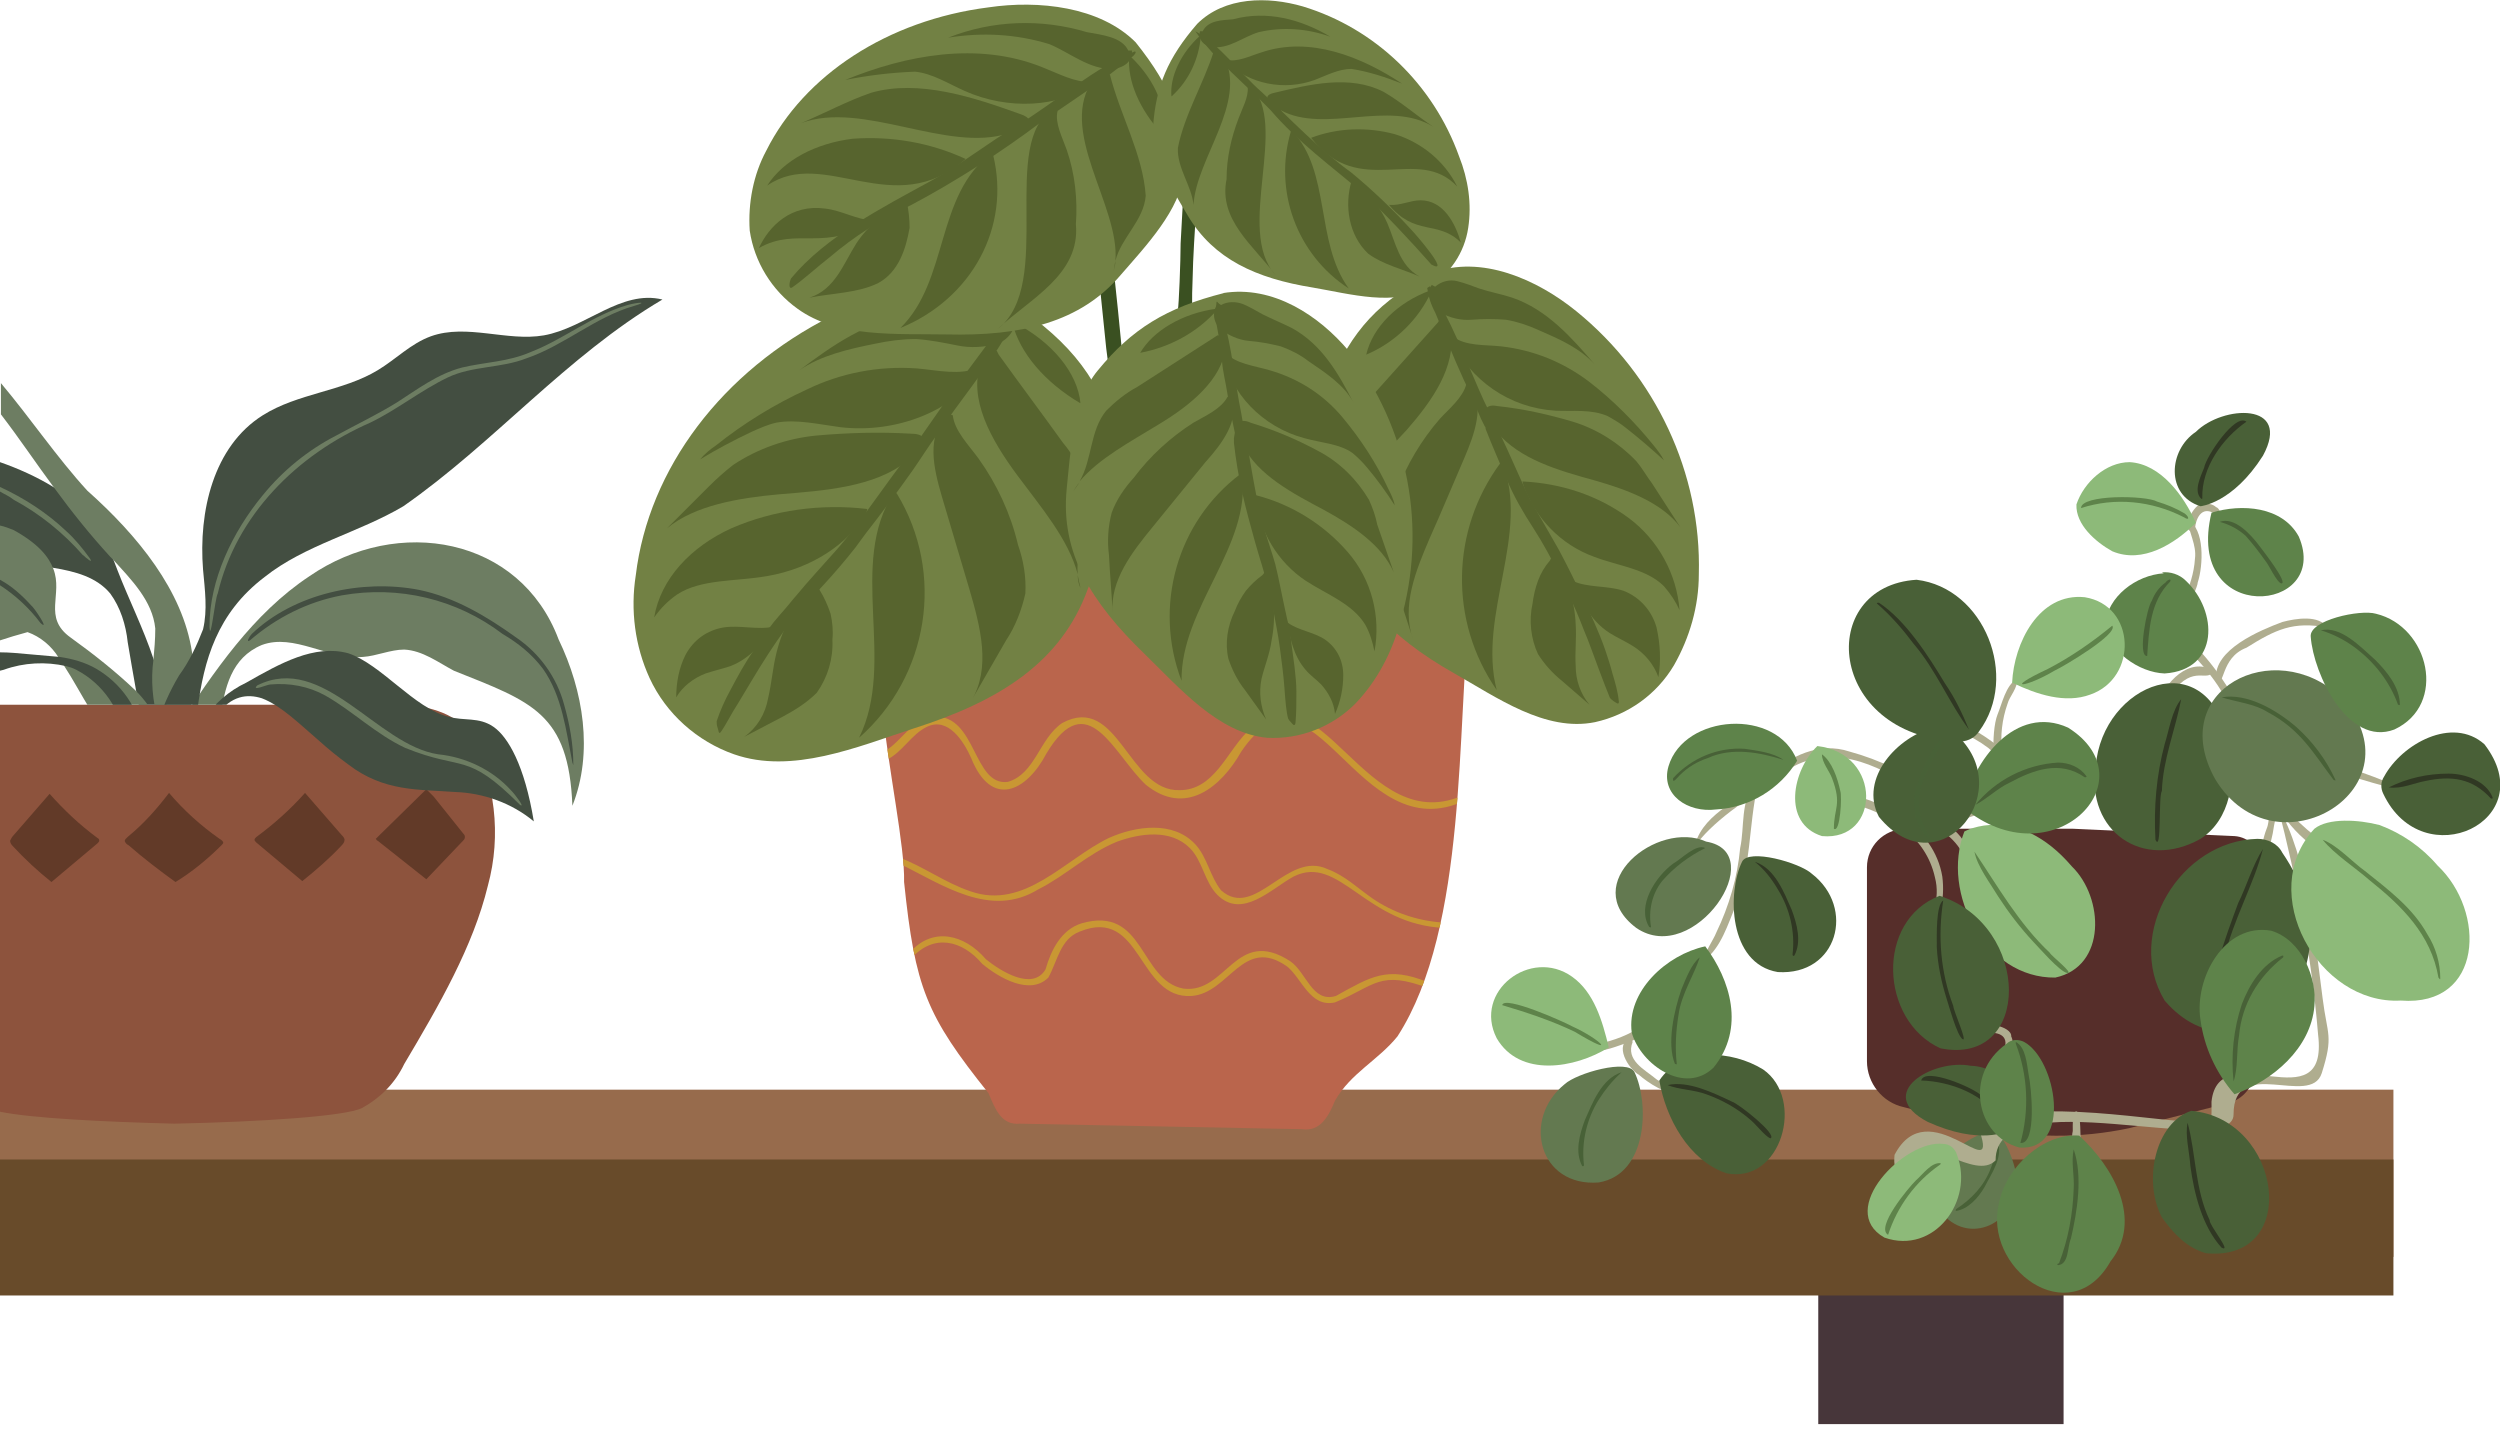 <?xml version="1.0" encoding="utf-8"?>
<!-- Generator: Adobe Illustrator 27.4.0, SVG Export Plug-In . SVG Version: 6.00 Build 0)  -->
<svg version="1.1" id="Livello_1" xmlns="http://www.w3.org/2000/svg" xmlns:xlink="http://www.w3.org/1999/xlink" x="0px" y="0px"
	 viewBox="0 0 272.1 155.9" style="enable-background:new 0 0 272.1 155.9;" xml:space="preserve">
<style type="text/css">
	.st0{fill:#47363A;}
	.st1{fill:#976B4C;}
	.st2{fill:#684B2A;}
	.st3{fill:#562E2A;}
	.st4{fill:#637950;}
	.st5{fill:#486137;}
	.st6{fill:#AFAD8F;}
	.st7{fill:#496037;}
	.st8{fill:#8DBA79;}
	.st9{fill:#5E834A;}
	.st10{fill:#303823;}
	.st11{fill:#3A5021;}
	.st12{fill:#BA654C;}
	.st13{clip-path:url(#SVGID_00000016055241163154143940000002521436106832930462_);}
	.st14{fill:#C99733;}
	.st15{fill:#728144;}
	.st16{fill:#57642E;}
	.st17{fill:#8D533D;}
	.st18{fill:#623A28;}
	.st19{clip-path:url(#SVGID_00000134935019248019074940000000790780266328943748_);}
	.st20{fill:#434E41;}
	.st21{fill:#6D7D62;}
</style>
<rect x="197.9" y="122.7" class="st0" width="26.7" height="32.3"/>
<polyline class="st1" points="0,118.6 260.5,118.6 260.5,136.8 0,136.8 "/>
<polyline class="st2" points="0,126.2 260.5,126.2 260.5,141 0,141 "/>
<path class="st3" d="M243.2,91l-17.6-0.8c-0.6,0-1.1,0-1.7,0h-16.6c-2.3,0.1-4.1,1.9-4.1,4.2v21.1c0,2.4,1.7,4.5,4,5l8.6,2.2
	c5.2,1.2,10.7,1.2,15.9,0.1l10.7-2.7c1.7-0.4,2.9-1.8,3-3.6l0.7-22.5C246,92.4,244.8,91.1,243.2,91z"/>
<path class="st4" d="M170.3,118c1.3-1.2,6.9-2.8,7.6-1.3c1.6,3.3,1.5,11.1-3.9,12C167.5,129.2,165.6,121.8,170.3,118z"/>
<path class="st5" d="M174,119.7c-1.3,2.1-1.9,4.6-1.6,7.1c0,0.1-0.1,0.2-0.2,0.1c-0.8-1.5-0.3-3.4,0.3-5c0.8-1.8,1.8-4.5,4-5.2
	C175.5,117.6,174.7,118.6,174,119.7z"/>
<g>
	<path class="st4" d="M219.5,128.6c0.1-1.4-1.5-5.8-2.8-5.5c-2.9,0.6-7.9,4.4-5.8,8.3C213.7,135.8,219.4,133.5,219.5,128.6z"/>
	<path class="st5" d="M216.7,127.1c-0.7,1.9-2.1,3.4-3.8,4.5c0,0-0.1,0.2,0,0.2c1.3-0.2,2.4-1.4,3.1-2.6c0.7-1.4,2.1-3.3,1.4-5
		C217.3,125.1,217.1,126.1,216.7,127.1z"/>
</g>
<path class="st6" d="M242.1,75.8c4.6,7.2,4,14,12.7,18.1c3.3,0.5-6.4-3.8-7.3-8.6c-2.5-6.7-6.3-14.5-12.5-18.1
	C237.1,69.8,240.4,72.6,242.1,75.8z"/>
<path class="st6" d="M246.7,90.2c-0.4,1-0.5,2.1-1,3.1c-0.1,0.5-1.7,2.4-0.7,2.7c1.4-1.8,2.2-3.9,2.5-6.1c0.1-0.7,0.6-2.1-0.1-2.6
	C246.8,88,247.1,89.3,246.7,90.2z"/>
<path class="st6" d="M252.3,112.6c1.2,9.8-10.8-0.1-11.6,7.3c0,3.1,0.3,2.1-3.2,2.1c-3.1,0-19.5-3-22,1.2c2,6.1-5.6-4.6-9.3,2.5
	c-0.2,2.4,0.7,1,1.3,0.4c2.3-2.9,7.4,2.5,9.7,0.2c0-9,25.9,0.1,25.9-5c0-6.5,8.4-0.7,9.6-4.5c1.3-4.1,0.6-4.1,0.1-8.1
	c-0.9-6.8-1.6-15.2-4.9-21C250,95.8,251.6,104.1,252.3,112.6z"/>
<path class="st6" d="M225.6,123.1c-0.2,0.8,0.1,1.6,0,2.3c0,0.1-0.2,1.4,0.1,1.8c0.4,0.2,0.7,0.2,0.7-0.3c0.1-1.9,0.1-3.8-0.1-5.7
	C225.5,120.2,225.6,122.7,225.6,123.1z"/>
<path class="st6" d="M256.6,83.9c-1.3-0.7-2.9-1-4.2-1.6c-0.2,0-3.4-2-3.7-0.7c3.5,1.7,7.2,3,11,4C262,85.7,257,84.1,256.6,83.9z"/>
<path class="st6" d="M238.9,60.8c-0.1,1.6-0.6,3.1-1.3,4.6c-0.2,0.6-2.1,2.9-1.7,3.6c0.5,1.2,3.3-4.9,3.3-5.6
	c0.6-1.8,0.8-5.9-1.1-6.8C238.2,57.9,239.1,59.3,238.9,60.8z"/>
<path class="st6" d="M240,54.8c-1-0.4-2.6,2.6-1.6,3c0.3,0.1,0.5,0.1,0.5-0.2c0.1-1.4,0.9-2.7,2.4-1.5c0.6,0.1,0.3-0.8-0.1-0.9
	C240.9,54.9,240.4,54.8,240,54.8z"/>
<path class="st6" d="M248.4,67.7c-2.4,0.9-7.5,3-7.2,6.2c1,1.1,0.4-2.3,3.3-3.4c3.2-2,5.1-2.9,8.8-2.2
	C252.4,66.9,249.9,67.3,248.4,67.7z"/>
<path class="st6" d="M236.4,75.4c2.4-3.2,3.9-1,4.5-2.4c-2.6-1.6-5.3,1.3-6.1,3.7c-0.1,0.3,0.2,0.9,0.6,0.7c0.1-0.1,0-0.2,0.1-0.3
	C235.7,76.5,236,75.9,236.4,75.4z"/>
<path class="st7" d="M248.4,92.8c-0.5-1-1.6-1.5-2.7-1.5c-8.4,0.2-14.5,10.3-10.1,17.6C243.8,118.5,257.6,106.2,248.4,92.8z"/>
<path class="st8" d="M265.3,94.2c-1.7-2-3.9-3.5-6.3-4.4c-2.3-0.6-5.6-0.8-7.1,0.4c-6.4,6.9,0.4,19.2,9.4,18.7
	C270.3,109.6,270.6,99.2,265.3,94.2z"/>
<path class="st7" d="M242.6,81c-2.2-11.3-13.8-6.6-14.5,2.4c-1.1,7.1,5.2,11.4,11.4,7.9C242.8,89.2,243.4,84.7,242.6,81z"/>
<path class="st4" d="M254.7,75.8c-7.2-6.7-19-0.7-13.6,9C247.6,95.6,263.9,85.7,254.7,75.8z"/>
<path class="st7" d="M270.4,81c-3.5-3.1-9,0-10.9,3.5c-0.4,0.6-0.4,1.3-0.1,1.9C263.7,95.5,276.8,89.3,270.4,81z"/>
<path class="st9" d="M229.7,137.3c3.6-4.5,0.3-10.3-3.4-13.7c-3.9-0.3-7.9,3.4-8.7,7.2C215.7,138,225.3,145.1,229.7,137.3z"/>
<path class="st9" d="M250.2,58.4c-1.8-3.3-6.2-3.6-9.5-2.6C237.7,68.2,253.8,66.8,250.2,58.4z"/>
<path class="st8" d="M231.8,50.3c-2.6,0-5,2.2-5.8,4.6c-0.1,2.2,2.1,4.1,3.9,5.1c3.3,1.4,6.8-0.8,9.1-3.1
	C237.7,54,235.2,50.5,231.8,50.3z"/>
<path class="st9" d="M237.9,63.2c-0.7-0.7-1.7-1-2.6-0.9l0.2,0.1c-3,0.2-6.1,2.5-6.4,5.6c0.4,2.9,3.7,5.2,6.5,5.3
	C241.6,72.9,241.4,66.5,237.9,63.2z"/>
<path class="st9" d="M258.6,66.8c-1.7-0.5-7.3,0.7-7.1,2.5c0.3,4.1,4.1,12,9.1,10.1C266.4,76.7,264.4,68.2,258.6,66.8z"/>
<path class="st10" d="M235.6,81c-0.9,3.4-1.2,6.9-1,10.4c0.7,1.5,0.3-4.8,0.7-5.3c0.1-3.4,1.5-6.8,2.1-10
	C236.4,77.3,236.1,79.4,235.6,81z"/>
<path class="st10" d="M243.6,98.3c-1.4,3.8-3.3,8.7-2.9,12.6c0.1,0.1,0.1,0.3,0.2,0.1c0.2-2.3,0.6-4.5,1.2-6.7
	c0.9-4.1,3.2-8,4.2-11.9C245.2,94.1,244.5,96.5,243.6,98.3z"/>
<path class="st10" d="M264,85c2.8-0.6,5.1-0.3,7.1,1.9c0.1,0,0.2,0.1,0.2-0.1c-0.7-1.8-3-2.6-4.8-2.6c-2.3,0-4.5,0.5-6.5,1.5
	C261.4,85.9,262.8,85.2,264,85z"/>
<g>
	<path class="st7" d="M240.1,136.4c10.4,1,8.3-14.6-1.6-15.5c-3.9,1.3-5.3,7.6-3.2,11.6C236.6,134.3,238,135.8,240.1,136.4z"/>
	<path class="st10" d="M238.4,126.9c0.4,3,1.3,6.6,3.4,8.9c1.2,0.6-1.4-2.5-1.3-3c-1.6-3.3-1.5-7.3-2.4-10.6
		C237.8,123.5,238.3,125.4,238.4,126.9z"/>
</g>
<g>
	<path class="st7" d="M218.5,123.1c2.6-3.1-0.4-7-4-7.1c-4.1-0.8-10.6,3-4.7,6.1C215.5,124.7,218.5,123.1,218.5,123.1z"/>
	<path class="st10" d="M215.6,119.2c-0.8-0.8-6.1-3.1-6.5-1.6c3.2,0.1,6.9,1.5,8.6,4.3c0,0,0.1,0.1,0.1,0
		C218,120.7,216.4,119.8,215.6,119.2z"/>
</g>
<path class="st5" d="M234.2,65.4c-0.5,0.6-1.6,6.1-0.5,6c0.2-2.8,0.3-5.9,2.5-8.1c0.2-0.4-0.3-0.2-0.5,0.1
	C235,63.9,234.5,64.6,234.2,65.4z"/>
<path class="st9" d="M234.8,54.6c-1.2-0.7-8.3-0.8-8.3,0.7c3.7-1.2,7.7-0.8,11.2,1c0.6,0.4,0.6,0,0.1-0.4
	C236.8,55.3,235.8,54.9,234.8,54.6z"/>
<path class="st5" d="M244.4,58.3c0.8,0.9,1.5,1.8,2.2,2.8c0.3,0.3,1.2,2.3,1.7,2.4c0.8,0-2.1-3.7-2.4-4.1c-0.9-1.2-2.7-3.2-4.3-2.6
	C242.7,57.1,243.6,57.6,244.4,58.3z"/>
<path class="st5" d="M256.2,70.4c2.2,1.6,3.9,3.8,4.8,6.3c0.1,0,0.2,0.1,0.2,0c0-1.9-1.4-3.6-2.7-4.9c-1.6-1.4-3.7-3.7-5.9-3.2
	C253.9,69,255.1,69.6,256.2,70.4z"/>
<path class="st5" d="M246.8,77.5c3.6,1.9,5,4.5,7.2,7.4c0.1,0,0.2,0.1,0.2,0c-1-2.2-2.5-4.2-4.3-5.8c-2.1-1.8-5.3-3.7-8.1-3.2
	C243.4,76.4,245.4,76.6,246.8,77.5z"/>
<path class="st9" d="M257.9,95.8c3.5,2.8,6.7,5.9,7.5,10.6c0.1,0.1,0.2,0.3,0.2,0.1c0-1.7-0.5-3.4-1.4-4.8c-1.6-2.9-4.3-4.9-6.8-6.9
	c-1.4-1-3-2.8-4.6-3.4C254.1,93,256.3,94.4,257.9,95.8z"/>
<g>
	<path class="st9" d="M247.2,101.3c-5.1-0.9-8.4,5.2-7.7,9.7c0.4,3,1.7,5.8,3.7,8.1c4.2-1.5,8.3-5,8.7-9.6
		C252.2,106.4,250.5,102.3,247.2,101.3z"/>
	<path class="st5" d="M243.7,112.7c0.3-3.4,2.1-6.4,4.8-8.5c0-0.1,0.1-0.2-0.1-0.2c-2.2,0.9-3.6,3.2-4.4,5.3
		c-0.9,2.7-1.2,5.6-0.9,8.4C243.6,116.3,243.4,114.3,243.7,112.7z"/>
</g>
<g>
	<path class="st8" d="M205.1,134.7c5.4,1.9,9.8-4,7.9-9c-0.2-0.7-0.8-1.2-1.5-1.2C207.3,124,199.8,131.7,205.1,134.7z"/>
	<path class="st9" d="M208.5,128.5c-0.8,0.8-4.4,5.1-3,5.9c1-3.1,3-5.8,5.6-7.6c0,0,0.2-0.1,0.1-0.2
		C210.2,126.5,209.3,127.8,208.5,128.5z"/>
</g>
<path class="st5" d="M225.7,129.4c-0.1,2.8-0.6,5.5-1.6,8.1c-0.1,0-0.3,0.1-0.1,0.2c1.2-0.1,1-2,1.4-2.9c0.7-3,1.3-6.8,0.3-9.7
	C225.4,126.5,225.8,128,225.7,129.4z"/>
<path class="st6" d="M220.3,83.6c1.1,0.9,2.2,1.9,3.1,3c-0.3,0-0.7,0-1,0.1c-1.8-1.9-4-3.5-6-5.3c-2-1.5-4.3-2.4-6.8-2.7
	C213.1,77.1,217.8,81.4,220.3,83.6z"/>
<path class="st6" d="M212.6,89.7c2.5-1.2,5.1-2,7.8-0.6c0.1,0,0.5-0.1,0.5-0.3c-3.3-3-8.6-0.3-11.4,2.2c-0.3,0.2-0.5,1,0.1,0.7l0,0
	c0,0,0,0.1,0,0C210.5,90.9,211.5,90.2,212.6,89.7z"/>
<path class="st6" d="M213.7,91.6c-0.1-0.5-1.8-2.2-2.3-1.9c-0.2,0.2-0.5,0.5-0.1,0.7c0.9,0.6,1.7,1.4,2.2,2.3
	c0.3,0.5,1.1,0.3,0.7-0.3C214,92,213.8,91.8,213.7,91.6z"/>
<path class="st6" d="M192.4,84.5c2.4-2.2,5.6-3.8,8.9-2.7c3.3,0.9,6.4,2.4,9.1,4.4l-0.3-0.1c-0.5-0.1-1-0.1-1.4,0
	c-4.6-3.1-9.6-5.3-14.3-2.2c-3,2.4-6.8,4.5-9.3,7.4c-0.2,0.2-0.5,1.2-0.6,0.6C185.5,88.3,189.9,86.9,192.4,84.5z"/>
<path class="st6" d="M210.6,95.5c-1-4.5-5-7-9.3-8.1c-0.7-0.3-1.3-0.3-1.6-0.8c-0.1-0.1-0.2-0.3,0-0.4c5.1,0.6,10.8,3.8,11.7,9.2
	c0.3,2.3-0.1,5.7-2.7,6.4c-0.1,0-0.2,0-0.1-0.1C210.4,100.2,211.2,97.8,210.6,95.5z"/>
<path class="st6" d="M188.9,98.6c1.7-4.1,1.4-8.7,2.4-13.1c0-0.1-0.1-0.4-0.3-0.2c-1.6,1.9-1.1,4.7-1.6,7c-0.3,3.2-1.2,6.3-2.6,9.2
	c-0.3,0.8-1.4,2.3-1.3,3C187.3,103.2,188.1,100.5,188.9,98.6z"/>
<path class="st6" d="M180.2,117.4c-1.2-1-3.3-2-2.5-4c-0.1-0.1,0-0.5-0.2-0.5c-1.9,0.8-0.3,3.4,0.9,4.1c0.8,0.7,3.3,2.5,4.3,1.7
	C182.2,118,180.9,118,180.2,117.4z"/>
<path class="st7" d="M191.9,116.4c-3.4-2.1-8.8-2.5-11.3,1.2c0.7,4.1,3.2,8.7,7.3,10.1C193.9,128.9,196.5,119.6,191.9,116.4z"/>
<path class="st8" d="M225.5,94.3c-6-7-11.7-3.8-11.7-3.8c-2.6,6.7,2.3,16,9.9,15.9C229.3,105.2,229,97.7,225.5,94.3z"/>
<path class="st8" d="M197.8,81.2c-2.7,2.6-3.9,8.4,0.5,9.8C204.7,91.6,204.9,82,197.8,81.2z"/>
<path class="st4" d="M185.7,91.6c-5.3-2.4-14,4.6-7.6,9.4C184.4,105.3,192.8,92.8,185.7,91.6z"/>
<path class="st10" d="M185.7,119.1c1.7,0.6,3.3,1.5,4.6,2.6c0.8,0.6,1.8,2,2.4,2.2c0.8-0.4-3.5-3.8-4.2-4c-2.1-1-4.8-2.3-7-1.8
	C182.7,118.6,184.4,118.6,185.7,119.1z"/>
<path class="st6" d="M176.8,113.6c1.9-0.5,6.4-3.8,6.1-5.8c-0.3-1-2.1,2.8-3.1,3c-1.3,1.2-2.9,2-4.6,2.5c-0.8,0.3-2.2,0.1-2.7,0.8
	C173.8,114.8,175.6,114,176.8,113.6z"/>
<path class="st8" d="M171.1,106.3c-4.5-3.2-10.8,1.6-8.2,6.7c2.5,4.3,8.5,3.3,12.2,1C174.4,111.1,173.5,108,171.1,106.3z"/>
<path class="st9" d="M171.1,111.7c-0.9-0.5-7.4-3.4-7.6-2.3c2.7,0.8,5.4,1.7,7.9,2.9C176.2,115.2,174.2,113.1,171.1,111.7z"/>
<path class="st5" d="M182.1,94c-1.9,1.4-4,4.6-2.6,6.9c0.1,0,0.2,0.1,0.2,0c-0.3-1.8,0.1-3.6,1.2-5c1.3-1.5,2.9-2.7,4.7-3.6
	C184.6,91.8,183,93.5,182.1,94z"/>
<path class="st9" d="M199.4,84.7c1.1,2.9,0.2,3.2,0.2,5.5c0.7,0.5,0.9-3.6,0.7-4.1c-0.3-1.4-0.9-3.2-2-4
	C198.3,83,199.1,83.9,199.4,84.7z"/>
<path class="st9" d="M217.5,97.6c1.1,1.7,2.4,3.4,3.8,4.9c0.5,0.5,2.9,3.3,3.7,3.4s-1.8-1.9-1.9-2.2c-3.4-3.2-5.7-7.3-8.2-11
	C215.2,94.3,216.6,96.1,217.5,97.6z"/>
<path class="st9" d="M195.6,82.8c-2.2-5.8-12.3-5.1-14,0.6c-0.9,3.1,2.1,5.1,5.2,4.7C190.4,87.9,193.7,85.9,195.6,82.8z"/>
<path class="st5" d="M189.9,81.5c-2.9-0.2-5.8,1-7.8,3.2c-0.1,0.7,0.5-0.1,0.7-0.3c0.9-0.9,1.9-1.5,3.1-1.9c2.6-1.2,5.7-0.6,8.2,0.2
	C193,81.9,191.2,81.7,189.9,81.5z"/>
<path class="st7" d="M197.2,95.1c-1.3-1.2-6.9-2.8-7.6-1.3c-1.6,3.3-1.5,11.1,3.9,12C200,106.2,202,98.8,197.2,95.1z"/>
<path class="st10" d="M193.5,96.8c1.3,2.1,1.9,4.6,1.6,7.1c0,0.1,0.1,0.2,0.2,0.1c0.8-1.5,0.3-3.4-0.3-5c-0.8-1.8-1.8-4.5-4-5.2
	C192,94.6,192.8,95.6,193.5,96.8z"/>
<path class="st6" d="M217.4,77.8c-0.7,1.8-0.7,7.4,1.1,8.3c1,0.3-1-3.3-0.6-4.3c-0.2-1.7,0-3.5,0.6-5.2c0.2-0.8,1.2-1.8,1-2.7
	C218.3,74.6,217.9,76.6,217.4,77.8z"/>
<path class="st8" d="M227.5,75.6c5.2-1.8,5-9.7-0.6-10.6c-5-0.5-7.7,5-7.9,9.3C221.7,75.6,224.8,76.6,227.5,75.6z"/>
<path class="st9" d="M223.6,73c0.9-0.4,7-4,6.3-4.9c-2.2,1.8-4.5,3.4-7,4.7C217.8,75.2,220.6,74.8,223.6,73z"/>
<path class="st9" d="M225.1,79.2c-5.7-2.6-10.4,3.6-11.4,8.7C223.4,95.9,234.1,84.9,225.1,79.2z"/>
<path class="st5" d="M218.7,85.2c2.6-1.4,5.5-2.5,8.2-0.6c0.1,0,0.2,0,0.2-0.1c-0.7-1-1.9-1.5-3.1-1.5c-3.5,0.2-6.8,1.9-9,4.6
	C216.2,87,217.4,85.8,218.7,85.2z"/>
<path class="st7" d="M204.5,88.9c-2.2-4.2,2.1-8.8,6-9.7c0.6-0.2,1.3-0.1,1.9,0.3C220.2,85.7,211.1,97,204.5,88.9z"/>
<path class="st5" d="M209.9,83.6c-1.3,2.6-1.5,4.9,0.1,7.4c0,0.1,0,0.2-0.1,0.2c-1.5-1.1-1.8-3.5-1.4-5.2c0.6-2.2,1.6-4.2,3-6
	C211.4,81.2,210.4,82.4,209.9,83.6z"/>
<path class="st9" d="M185.6,103c-4.2,0.9-8.6,4.9-8,9.4c1,3.5,5.8,6.8,8.9,3.8C190,111.9,188.3,106.6,185.6,103z"/>
<path class="st5" d="M183,107.7c-0.8,2.3-1.6,5.9-0.7,8.1c0.1,0,0.2,0.1,0.2,0c-0.2-1.8-0.1-3.6,0.2-5.4c0.3-2.2,1.7-4.3,2.3-6.2
	C184.1,104.9,183.5,106.5,183,107.7z"/>
<path class="st7" d="M213,80.7c0.9,0.1,1.9-0.3,2.4-1.1c4.4-5.9,0.6-15.6-6.8-16.5C197.6,63.8,198.8,80,213,80.7z"/>
<path class="st10" d="M211.7,74.4c-1.8-3-4.3-6.9-7.2-8.8c-0.1,0-0.3,0-0.2,0.1c1.5,1.3,2.8,2.8,4,4.4c2.4,2.8,3.9,6.5,6,9.3
	C213.6,77.7,212.8,76,211.7,74.4z"/>
<path class="st7" d="M239.5,55.1c-3.8-1.2-3.5-6.1-0.5-8.1c2.9-2.9,10.5-3.3,7.3,2.6C243,54.8,239.5,55.1,239.5,55.1z"/>
<path class="st10" d="M239.9,50.9c0.2-1.2,3.4-6,4.6-5c-2.6,1.8-4.9,5-4.8,8.3c0,0.1,0,0.1-0.1,0.1
	C238.7,53.5,239.5,51.9,239.9,50.9z"/>
<path class="st6" d="M218.9,112.8c0.1-1.1-3.2-1.8-3.4-0.7c-0.1,0.3,0.1,0.5,0.4,0.4c1.4-0.3,2.9,0.1,2.2,1.8c0.1,0.6,0.8,0,0.9-0.3
	C219.1,113.7,219.1,113.2,218.9,112.8z"/>
<path class="st7" d="M211.1,97.5c-7,2.7-6.5,13.6,0.1,16.6C221.2,116.1,221.1,100.7,211.1,97.5z"/>
<path class="st10" d="M210.8,103.1c0.1,1.9,0.5,3.8,1.1,5.7c0.2,0.6,1.1,3.9,1.7,4.3s-1-3.1-1-3.6c-1.4-3.7-1.7-7.6-1.1-11.5
	C210.7,98.5,210.8,101.8,210.8,103.1z"/>
<path class="st9" d="M219.8,124.9c-4.7-1.2-6.1-8-1.4-11.3c0.5-0.5,1.3-0.5,1.9-0.2C223.8,115.3,225.6,125.3,219.8,124.9z"/>
<path class="st5" d="M220.8,117c0.3,1.3,0.9,7.6-0.9,7.4c1-3.6,0.8-7.4-0.5-10.8c0-0.1,0-0.2,0-0.2C220.5,114,220.6,115.8,220.8,117
	z"/>
<path class="st11" d="M120.4,37.9c0.7,5.6,1.5,11.2,2,16.7c0.1,1.5,1.4,16.1,2.4,20.1c0.1,0.2,0.3,0.5,0.4,0.7
	c0.2,0.2,0.6,0.9,0.7,0.2c0-1.5-0.1-3-0.2-4.5c-0.1-1.2-1.1-9.6-1.4-12.5c-0.3-2.6-1.3-12.2-1.5-14.4l-0.3-2.3
	c-0.4-3.6-0.7-7.2-1.1-10.8c-0.2-1.9-2.1-19.6-2.2-22.4c0-0.6,0-1.2,0-1.9c0-0.2-0.2-1.2-0.3-1c-0.6,1.4-0.9,2.9-0.8,4.4
	c-0.1,1.9,0,3.7,0.1,5.6C118.3,17.5,120.1,35.1,120.4,37.9z"/>
<path class="st11" d="M128.2,33.7c0,0.1-0.2,3.3-0.3,4.7s-0.1,2.7-0.1,4.1c0,5.5,0,11-0.1,16.3c0,0.4,0,1.5-0.1,3.2s0,3.6,0,5.8
	c0,3.6,0.1,7.2,0.6,10.7c0.1,0.2,0.2,0.5,0.4,0.7c0.2,0.2,0.6,0.9,0.7,0.2c0.1-1.4,0.2-2.9,0.1-4.3c0-1.2,0-2.4,0-3.6
	c0-1.4-0.1-2.8-0.1-4.3s-0.1-2.8-0.1-4.2c0-2.5,0.1-5,0.2-7.5c0-2.2,0-4.4,0-6.5v-2.3c0-1.8,0.1-3.5,0.1-5.3s0.1-3.5,0.2-5.3
	s0-3.8,0.1-5.6c0.1-5.3,0.8-10.9,0.6-16.3c0-0.6,0-1.2,0-1.8c0-0.2-0.3-1.2-0.4-1c-0.5,1.3-0.8,2.8-0.8,4.2
	c-0.1,1.8-0.3,3.5-0.4,5.4s-0.2,3.6-0.3,5.5C128.5,28.4,128.3,33.4,128.2,33.7z"/>
<path class="st12" d="M99.6,60.3c18.6-2.4,38-1.3,56.7,1.3c2.3,0.3,3.9,2.4,3.7,4.7c-1.5,12.5-0.2,34.6-7.9,46.5
	c-2.1,2.6-5.1,4-6.8,7c-0.7,1.7-1.6,3.4-3.6,3.1l-30.7-0.6c-2,0.2-2.7-1.6-3.4-3.3c-6.8-8.5-8-11.5-9.2-23
	C98.6,88.3,91.2,63,99.6,60.3z"/>
<g>
	<defs>
		<path id="SVGID_1_" d="M99.6,60.3c18.6-2.4,38-1.3,56.7,1.3c2.3,0.3,3.9,2.4,3.7,4.7c-1.5,12.5-0.2,34.6-7.9,46.5
			c-2.1,2.6-5.1,4-6.8,7c-0.7,1.7-1.6,3.4-3.6,3.1l-30.7-0.6c-2,0.2-2.7-1.6-3.4-3.3c-6.8-8.5-8-11.5-9.2-23
			C98.6,88.3,91.2,63,99.6,60.3z"/>
	</defs>
	<clipPath id="SVGID_00000154413717988557124620000017124791904201531786_">
		<use xlink:href="#SVGID_1_"  style="overflow:visible;"/>
	</clipPath>
	<g style="clip-path:url(#SVGID_00000154413717988557124620000017124791904201531786_);">
		<path class="st14" d="M156.9,100.4c-2.7-0.2-5.3-1.1-7.5-2.6c-1.6-1.1-3-2.5-4.9-3.2c-4.4-2.1-7.9,5.6-11.6,2.3
			c-1.2-1.5-1.5-3.6-2.8-5c-2.4-2.6-6.5-2-9.4-0.7c-4.8,2.3-9.2,7.9-15.1,5.8c-2.7-0.9-5.1-2.7-7.8-3.7c0,0.2,0,0.5,0.1,0.7
			c4.7,2.3,9.9,6,15.1,2.8c3-1.5,5.4-3.9,8.6-5.2c2.5-0.9,5.8-1.4,7.9,0.7c1.4,1.4,1.6,3.7,3,5.1c2.7,2.7,5.9-0.7,8.3-2
			c5-2.5,7.8,5.3,16.5,5.6c0.1-0.2,0.1-0.5,0.2-0.7L156.9,100.4z"/>
		<path class="st14" d="M155.4,106.9c-4.4-1.8-6.2-0.6-10,1.5c-2.6,0.8-3.2-2.6-5-3.8c-5.9-3.8-6.9,3.6-11.6,3
			c-4.8-0.9-4.2-9.1-11.1-7.1c-2.2,0.7-3.3,2.9-3.9,5c-1.4,2.4-4.9,0.2-6.5-1.1c-2.3-2.7-5.8-3.6-8.3-0.7c0.1,0.2,0.1,0.4,0.2,0.6
			c2.4-2.7,5.5-2,7.7,0.6c1.8,1.5,5.2,3.5,7.2,1.5c1-1.8,1.3-4.2,3.4-5c6.8-2.8,6.3,7.4,12.2,7c4.1-0.3,5.6-6.6,10.4-3.2
			c1.6,1.3,2.5,4.5,5.2,3.9c4.4-1.8,4.8-3.6,10.3-1.5c0.1-0.3,0.1-0.5,0.2-0.8L155.4,106.9z"/>
		<path class="st14" d="M96.4,81.7c1.8-1.1,3-3.6,5.3-3.7c4.6-0.2,4.2,7.6,8,7.1c3-0.9,3.4-4.7,5.9-6.4c6.1-3.3,7.2,7.5,12.8,7.3
			c3.7,0,5.1-4.1,7.3-6.3c8.1-8.3,12.8,12.1,23.9,6.7c0,0.2-0.1,0.4-0.1,0.7c-11.8,5.7-16.5-16.9-24.4-5.3
			c-2.2,3.9-6.1,7.1-10.4,3.6c-3.5-3.3-6.3-10.9-10.8-3.4c-2.2,4.2-6,6-8.2,0.5c-0.8-1.8-2.5-4.5-4.8-3.4c-1.7,0.8-2.7,2.8-4.4,3.6
			c0-0.3-0.1-0.6-0.2-0.8L96.4,81.7z"/>
	</g>
</g>
<path class="st15" d="M171.6,33.9c-4.3-3.5-10.4-6.2-15.7-4.2h0.1c-5.9,3-8.9,6.3-11.3,12.1c-1.7,4.2-0.3,10.6,0.4,15
	c1.3,7.6,6.1,12.5,13.2,16.5c4.6,2.6,9.9,6.4,15.3,5.3c3.6-0.8,6.7-3,8.6-6.2c1.7-3,2.7-6.4,2.7-9.9
	C185.2,51.5,180.2,40.9,171.6,33.9z"/>
<path class="st16" d="M146.3,55.5c-0.2,0.4-0.3,0.8-0.4,1.3C146,56.4,146.2,56,146.3,55.5z"/>
<path class="st16" d="M157.9,36c-0.1-0.6-0.5-1.4-1.2-1.2l-0.2,0.3l-6.9,7.7c-1.1,1.1-2,2.3-2.6,3.7c-1.2,2.9,0,6.2-0.7,9.1
	c1.4-3.3,4.2-6,6.8-8.8C155.9,43.6,158.5,39.9,157.9,36z"/>
<path class="st16" d="M160.1,41.7l-0.5,0.1c-0.4,1.5-1.8,2.6-2.9,3.8c-2,2.3-3.6,5-4.7,7.9c-0.7,1.5-1.2,3.1-1.3,4.7
	c0,1.7,0.4,3.4,1,4.9l2.1,6.5c-1.3-3.6,0.3-7.5,1.8-11c1.3-2.9,2.5-5.8,3.8-8.8C160.5,47.2,161.6,44.2,160.1,41.7z"/>
<path class="st16" d="M163.5,50.3l-0.2,0.1c-5.4,7.3-5.6,17.2-0.4,24.7C160.8,66.9,166.6,58.1,163.5,50.3z"/>
<path class="st16" d="M171.5,68c-0.1-2.7-1-5.3-2.5-7.6l-0.3,0.6c-0.6,0.7-1,1.4-1.3,2.2c-0.3,0.8-0.5,1.7-0.6,2.5
	c-0.4,1.8-0.2,3.8,0.6,5.5c0.7,1.1,1.6,2.1,2.6,2.9l3,2.6c-1-1.2-1.5-2.7-1.5-4.2C171.4,71,171.6,69.5,171.5,68z"/>
<path class="st16" d="M176.7,64.3c-1.8-0.6-3.9-0.3-5.6-1.1L171,63c1,2.2,2,4.5,4.2,5.9c0.8,0.5,1.7,0.9,2.5,1.4
	c1.3,0.8,2.3,2,2.8,3.4c0.3-1.8,0.2-3.6-0.2-5.4C179.8,66.5,178.5,65,176.7,64.3z"/>
<path class="st16" d="M177.3,56.4c-3.4-2.5-7.4-3.8-11.6-4l0.1,0.4c1.3,3.6,4.1,6.5,7.7,7.8c2.6,1,5.7,1.3,7.6,3.2
	c0.7,0.8,1.3,1.7,1.7,2.6C182.5,62.5,180.5,58.8,177.3,56.4z"/>
<path class="st16" d="M178.1,50.2c-1.9-2-4.3-3.5-6.9-4.3c-2.7-0.8-5.4-1.4-8.2-1.7c-0.5-0.1-1-0.1-1.3,0.3
	c-0.1,0.3-0.1,0.6,0.1,0.9c0.3,0.8,0.7,1.5,1.2,2.2l-0.1-0.6c2.5,3,6.7,4.2,10.7,5.3c3.5,1,7.3,2.4,9.3,5.1l-3.1-4.8
	C179.2,51.8,178.7,50.9,178.1,50.2z"/>
<path class="st16" d="M163.4,37.7c-1.8-0.2-3.9,0-5.3-1.1l-0.2,0.3c2.1,4.5,6.4,7.5,11.4,7.8c1.9,0.1,3.9-0.2,5.7,0.6
	c0.7,0.4,1.4,0.8,2,1.3c1.4,1.1,2.8,2.3,4.1,3.5c-0.3-0.6-0.7-1.1-1.1-1.6c-2.1-2.6-4.5-5-7.1-7C170.1,39.4,166.9,38.1,163.4,37.7z"
	/>
<path class="st16" d="M156.7,34c1.1,0.6,2.3,0.9,3.5,0.8c1.2-0.1,2.5-0.1,3.7,0c1.2,0.2,2.4,0.6,3.5,1.1c2.3,1,4.6,2,6.2,3.8
	c-2.5-2.9-5.2-6-9-7.3c-1.2-0.4-2.4-0.6-3.6-1c-0.8-0.3-1.6-0.6-2.4-0.8c-0.8-0.2-1.7,0-2.4,0.6l-0.4-0.2
	C155.3,32.1,155.7,33.4,156.7,34z"/>
<path class="st16" d="M155.8,31.7l-0.1-0.1c-3.6,1.3-6.3,4-7,7C151.8,37.3,154.4,34.8,155.8,31.7z"/>
<path class="st16" d="M161.5,46.2l0.1,0.2c0.1,0.1,0.1,0.2,0.1,0.3c0.7,1.8,1.5,3.6,2.3,5.5s1.8,3.6,2.9,5.3s2,3.4,2.9,5.2
	c0.2,0.5,1.5,3,2.6,5.9c0.6,1.4,1.1,2.9,1.6,4.2s0.9,2.4,1.2,3.1c0.1,0.2,0.3,0.3,0.4,0.4c0.2,0.1,0.6,0.5,0.6,0.1
	c-0.1-1.1-0.4-2.1-0.7-3.1c-0.2-0.8-0.5-1.7-0.8-2.6c-0.7-2-1.6-3.9-2.5-5.8c-0.8-1.7-1.6-3.3-2.5-5c-0.8-1.4-1.6-2.8-2.4-4.2
	c-0.3-0.5-0.5-1-0.8-1.4c-1.1-2.3-2.1-4.7-3.2-7c-0.6-1.2-1.2-2.5-1.8-3.7c-1.6-3.5-3-7.4-5-10.9l-0.6-1.2c-0.1-0.1-0.2-0.3-0.3-0.4
	c-0.2-0.2-0.3-0.3-0.3-0.1c0.1,1,0.4,2.1,0.9,3c0.5,1.2,1,2.4,1.5,3.6s1,2.4,1.6,3.7c0.7,1.4,1.3,2.9,1.9,4.3L161.5,46.2z"/>
<path class="st15" d="M121.7,48.2c-1.9-6.7-4.9-10.8-11.5-15.2h0.1c-6.1-3.2-13.9-1.5-19.8,1.4c-11.9,6-19.9,16.6-21.3,28.2
	c-0.6,3.8-0.1,7.7,1.5,11.2c1.8,3.9,5.2,6.9,9.2,8.3c6.3,2.2,13.4-0.8,19.5-2.8c9.4-3,16.1-7.2,19-15.2
	C120.2,59.6,123.1,53,121.7,48.2z"/>
<path class="st16" d="M117.3,62.6c0.1,0.5,0.2,1,0.3,1.4C117.4,63.6,117.3,63.1,117.3,62.6z"/>
<path class="st16" d="M106.8,39.3c0.2-0.6,0.9-1.4,1.7-1.1l0.2,0.4c2.3,3.2,4.7,6.4,7,9.6c1.1,1.3,1.9,2.8,2.5,4.4
	c0.9,3.3-1.2,6.6-0.9,9.9c-1-3.8-4-7.3-6.6-10.8C107.9,47.9,105.3,43.4,106.8,39.3z"/>
<path class="st16" d="M103.1,45l0.6,0.2c0.2,1.7,1.7,3.2,2.8,4.7c2,2.8,3.5,6,4.3,9.4c0.6,1.7,0.9,3.5,0.8,5.3
	c-0.4,1.8-1.1,3.6-2.1,5.1l-3.8,6.6c2.2-3.6,1-8.1-0.2-12.2c-1-3.4-2-6.7-3-10.1C101.6,50.9,100.8,47.5,103.1,45z"/>
<path class="st16" d="M97.3,53.6l0.3,0.1c5.3,8.7,3.5,19.9-4.1,26.6C97.6,72,92.2,61.4,97.3,53.6z"/>
<path class="st16" d="M84.5,71.1c0.7-2.9,2.2-5.6,4.4-7.6l0.3,0.7c0.5,0.8,0.9,1.7,1.2,2.6c0.2,0.9,0.3,1.9,0.2,2.8
	c0.1,2.1-0.5,4.1-1.7,5.8c-1.1,1.1-2.4,1.9-3.7,2.6L81,80.2c1.4-1,2.3-2.5,2.6-4.2C84,74.3,84.1,72.7,84.5,71.1z"/>
<path class="st16" d="M78.7,68.3c1.8-0.3,3.8,0.3,5.5-0.1l0.2-0.2c-1.3,1.8-2.6,3.6-4.9,4.5c-0.9,0.3-1.8,0.5-2.7,0.8
	c-1.3,0.5-2.5,1.4-3.2,2.6c0-1.6,0.3-3.2,1-4.6C75.5,69.6,77,68.6,78.7,68.3z"/>
<path class="st16" d="M79.6,57.5c4.6-2,9.8-2.7,14.8-2.1l-0.1,0.4c-2,3.5-6.1,6.1-10.8,6.9c-3.4,0.6-7.2,0.3-9.8,2
	c-1,0.7-1.8,1.5-2.5,2.5C71.9,63,75.2,59.5,79.6,57.5z"/>
<path class="st16" d="M79.8,50.6c2.7-1.8,5.9-2.9,9.1-3.2c3.4-0.3,6.8-0.4,10.2-0.2c0.6,0,1.3,0.1,1.5,0.6s-0.1,0.6-0.3,0.9
	c-0.6,0.8-1.2,1.5-1.9,2.1l0.3-0.6c-3.5,2.8-8.9,3.2-13.9,3.6c-4.4,0.4-9.2,1.2-12.2,3.7l4.6-4.6C78,52.1,78.9,51.3,79.8,50.6z"/>
<path class="st16" d="M99.8,40.1c2.3,0.2,4.7,0.8,6.7-0.1l0.2,0.4c-2.9,4.3-9.1,6.8-15.2,6.1c-2.3-0.3-4.8-0.9-7-0.5
	c-0.9,0.2-1.8,0.6-2.7,1c-1.9,0.9-3.8,1.9-5.6,3c0.5-0.6,1.1-1.1,1.7-1.5c3-2.4,6.4-4.5,9.9-6.1C91.5,40.6,95.6,39.8,99.8,40.1z"/>
<path class="st16" d="M108.6,37.4c-1.4,0.4-3,0.5-4.4,0.2c-1.5-0.3-3-0.6-4.5-0.7c-1.5,0-3,0.2-4.4,0.5c-3,0.6-6,1.3-8.3,2.9
	c3.6-2.7,7.4-5.4,12.3-6.1c1.5-0.2,3.1-0.2,4.6-0.4c1-0.2,2.1-0.3,3.1-0.4c1,0,2.1,0.4,2.8,1.1l0.5-0.1
	C110.8,35.5,109.9,36.9,108.6,37.4z"/>
<path class="st16" d="M110.2,35.2l0.2-0.1c4.1,2.1,6.9,5.5,7.2,8.8C113.7,41.6,111,38.4,110.2,35.2z"/>
<path class="st16" d="M99.3,48.8l-0.1,0.2c-0.1,0.1-0.1,0.2-0.2,0.3c-1.3,1.7-2.6,3.5-3.9,5.3s-2.6,3.6-4.1,5.3s-3,3.3-4.4,5
	c-0.2,0.2-0.8,1-1.7,2s-1.9,2.4-2.8,3.8c-1,1.4-1.8,2.9-2.6,4.4c-0.6,1.1-1.1,2.2-1.5,3.4c0,0.2,0,0.4,0.1,0.7
	c0.1,0.2,0.1,0.9,0.4,0.4c0.5-0.7,1.2-2.1,1.8-3l1.5-2.5c1.2-2,2.4-3.9,3.8-5.8c1.2-1.6,2.6-3.1,4-4.6c1.2-1.3,2.4-2.7,3.5-4.1
	l1.1-1.5c1.8-2.3,3.5-4.6,5.2-7c0.9-1.3,1.7-2.6,2.6-3.8c2.4-3.6,5.4-7.1,7.6-11c0.3-0.4,0.5-0.8,0.8-1.3c0.1-0.2,0.2-0.3,0.2-0.5
	c0.1-0.3,0.1-0.4-0.1-0.4c-1,0.7-1.8,1.6-2.4,2.5c-0.9,1.2-1.7,2.3-2.6,3.5s-1.7,2.4-2.6,3.6l-3,4.3L99.3,48.8z"/>
<path class="st15" d="M123.6,4.6L123.6,4.6c-3.9-3.9-10.6-4.6-16-3.8c-11,1.4-20.1,7.4-24.2,15.6c-1.4,2.6-2,5.7-1.8,8.7
	c0.5,3.4,2.4,6.5,5.2,8.5c4.4,3.2,10.8,2.7,16.2,2.8c8.2,0.2,14.6-1.3,19-6.5c2.6-3,6.6-7.2,6.8-11.1C129,13.4,127.6,9.6,123.6,4.6z
	"/>
<path class="st16" d="M121.4,28.4c0,0.4-0.1,0.8-0.2,1.1C121.3,29.2,121.3,28.8,121.4,28.4z"/>
<path class="st16" d="M119.1,8.5c0.4-0.5,1.1-0.7,1.7-0.4c1.1,4.4,3.6,8.7,3.9,13.2c-0.2,2.7-2.7,4.6-3.3,7.1
	C121.9,22.3,114.9,14.1,119.1,8.5z"/>
<path class="st16" d="M114.7,11.8l0.4,0.3c-0.3,1.3,0.5,2.8,1,4.2c0.9,2.6,1.2,5.4,1,8.1c0.5,5.5-5,8.1-8.5,11.4
	C114.9,30.9,108.6,15.4,114.7,11.8z"/>
<path class="st16" d="M107.9,16.7l0.2,0.2c1.9,7.8-2.3,15.6-10.1,18.8C103.3,30.5,101.8,21.2,107.9,16.7z"/>
<path class="st16" d="M93.2,26.5c1.3-2,3.3-3.6,5.5-4.5c0.2,0.9,0.3,1.9,0.3,2.8c-0.4,2.3-1.2,4.8-3.4,6c-2.2,1.1-5,1.1-7.5,1.6
	C90.9,31.5,91.8,28.7,93.2,26.5z"/>
<path class="st16" d="M89.8,22.7c1.8,0.2,3.4,1.2,5.2,1.3l0.2-0.1c-5.3,3.7-8.4,0.7-12.6,3.1C83.7,24.6,86.1,22.2,89.8,22.7z"/>
<path class="st16" d="M92.8,15.1c4.2-0.3,8.4,0.4,12.3,2.2c-7.8,6.9-15.4-1.4-21.6,2.9C85.3,17.4,88.8,15.6,92.8,15.1z"/>
<path class="st16" d="M94.8,10.1c5.2-1.5,11.2,0.5,16.2,2.3c2.5,0.8-0.4,2-1.5,2.5l0.3-0.4c-6.7,2.2-15.9-3.6-22.6-1.1
	C89.8,12.3,92.2,11,94.8,10.1z"/>
<path class="st16" d="M113.4,7.3c1.8,0.7,3.6,1.7,5.3,1.6v0.3c-3.4,2.5-9,2.8-13.7,0.7c-1.8-0.8-3.5-1.9-5.4-2.1
	C97,7.9,94.5,8.2,92,8.7C98.6,6,106.4,4.5,113.4,7.3z"/>
<path class="st16" d="M121.1,7.5c-2.5,0.1-4.7-1.8-6.9-2.7c-3.6-1.1-7.3-1.3-11-0.7c4.8-1.9,10.1-2.1,15.1-0.6
	c1.6,0.3,3.8,0.5,4.5,2h0.4C123.3,6.7,122.3,7.4,121.1,7.5z"/>
<path class="st16" d="M122.9,6.2h0.2c2.7,2.6,4,5.8,3.4,8.4C124,11.9,122.7,8.8,122.9,6.2z"/>
<path class="st16" d="M110.8,13.6c-3.2,1.9-6.2,4.3-9.5,6.1c-5.1,2.8-11.4,6-15.2,10.6c-0.2,0.4-0.3,1.2,0.1,1
	c1.3-0.9,2.8-2.3,4.1-3.3c2.7-2.3,5.7-4.2,8.9-5.7c4.9-2.6,9.7-5.7,14.1-9c3.2-2.2,6.8-4.5,9.9-7.1c0.2-0.1,0.6-0.6,0.3-0.6
	C119.2,7.3,114.9,11.1,110.8,13.6z"/>
<path class="st15" d="M146.8,38.2c-3.2-3.8-8.2-7.2-13.7-6.3h0.1c-6.3,1.6-10,3.9-13.7,8.4c-2.7,3.2-3,9-3.4,12.9
	c-0.7,7,2.7,12.4,8.5,18c3.8,3.7,8,8.6,13.3,9.1c3.6,0.2,7.1-1.2,9.6-3.7c2.4-2.5,4-5.6,4.9-8.9C155.4,57.5,153.3,46.6,146.8,38.2z"
	/>
<path class="st16" d="M117.5,52.5c-0.3,0.3-0.5,0.7-0.7,1C117,53.2,117.3,52.8,117.5,52.5z"/>
<path class="st16" d="M133.4,37.8c0.1-0.5-0.2-1.3-0.9-1.3l-0.3,0.2c-2.8,1.8-5.6,3.6-8.4,5.4c-1.3,0.7-2.4,1.6-3.4,2.6
	c-1.8,2.2-1.5,5.3-2.9,7.7c2.1-2.5,5.5-4.3,8.6-6.2C129.6,44.1,133,41.3,133.4,37.8z"/>
<path class="st16" d="M134.1,43.2h-0.5c-0.7,1.3-2.3,2-3.7,2.8c-2.5,1.6-4.7,3.6-6.5,6c-1,1.1-1.9,2.4-2.4,3.8
	c-0.4,1.5-0.5,3.1-0.3,4.6c0.1,2.1,0.3,4.2,0.4,6.3c-0.3-3.5,2.1-6.6,4.4-9.4c1.9-2.3,3.8-4.7,5.7-7C133,48.3,134.9,45.8,134.1,43.2
	z"/>
<path class="st16" d="M135.2,51.6h-0.2c-6.9,5.2-9.5,14.4-6.4,22.5C128.5,66.1,136.2,59.5,135.2,51.6z"/>
<path class="st16" d="M138.4,69.7c0.5-2.5,0.3-5.2-0.6-7.6l-0.4,0.5c-0.7,0.5-1.3,1.1-1.8,1.7c-0.5,0.7-0.9,1.4-1.2,2.2
	c-0.8,1.6-1.1,3.5-0.7,5.2c0.4,1.2,1,2.4,1.8,3.4l2.3,3.2c-0.6-1.4-0.8-2.9-0.5-4.4C137.6,72.6,138.2,71.2,138.4,69.7z"/>
<path class="st16" d="M144.2,69.6c-1.2-0.8-2.9-1-4-1.8l-0.1-0.2c0.3,1.9,0.7,3.8,2,5.3c0.5,0.6,1.1,1,1.7,1.6
	c0.8,0.9,1.4,2,1.5,3.2c0.6-1.3,0.9-2.8,0.9-4.2C146.2,71.9,145.5,70.5,144.2,69.6z"/>
<path class="st16" d="M146.7,60.1c-2.6-3-6.1-5.2-10-6.2v0.4c0.4,3.6,2.4,6.9,5.4,8.9c2.3,1.5,5.1,2.5,6.5,4.8
	c0.5,0.9,0.8,1.9,1,2.9C150.3,67.1,149.3,63.1,146.7,60.1z"/>
<path class="st16" d="M149,54.4c-1.3-2.2-3.2-4.1-5.5-5.3c-2.4-1.3-4.8-2.3-7.4-3.1c-0.4-0.2-1-0.3-1.3,0c-0.2,0.2-0.2,0.5-0.1,0.8
	c0.2,0.8,0.4,1.5,0.6,2.2v-0.5c1.6,3.2,5.4,5.2,8.8,7c3.1,1.7,6.3,3.8,7.6,6.8c-0.6-1.7-1.2-3.5-1.8-5.2
	C149.7,56.1,149.4,55.3,149,54.4z"/>
<path class="st16" d="M138.2,40.3c-1.7-0.5-3.7-0.7-4.8-1.9l-0.2,0.2c0.6,4.1,4.2,7.9,8.8,9.1c1.8,0.5,3.8,0.6,5.2,1.6
	c0.6,0.5,1.1,1,1.6,1.6c1.1,1.3,2.1,2.7,3,4.1c-0.1-0.6-0.4-1.2-0.7-1.8c-1.3-2.8-3-5.4-5-7.8C144,42.9,141.3,41.2,138.2,40.3z"/>
<path class="st16" d="M132.8,35.8c0.9,0.7,2,1.2,3.1,1.3c1.2,0.1,2.3,0.3,3.5,0.6c1.1,0.4,2.1,0.9,3,1.6c1.9,1.3,3.9,2.6,4.9,4.5
	c-1.6-3.1-3.4-6.3-6.7-8.1c-1-0.5-2.2-1-3.2-1.5c-0.7-0.4-1.4-0.8-2.1-1.1c-0.8-0.3-1.7-0.3-2.4,0.1l-0.3-0.2
	C131.9,33.8,132,35,132.8,35.8C132.8,35.8,132.8,35.8,132.8,35.8z"/>
<path class="st16" d="M132.5,33.7l-0.1-0.1c-3.7,0.5-6.9,2.4-8.3,4.8C127.3,37.8,130.3,36.2,132.5,33.7z"/>
<path class="st16" d="M134.3,47.7v0.2c0,0.1,0,0.2,0,0.3c0.2,1.8,0.5,3.6,0.9,5.4s0.9,3.6,1.4,5.4s1.1,3.5,1.5,5.3
	c0,0.1,0.1,0.4,0.2,0.8l0.1,0.6l0.2,0.8c0.2,1.1,0.5,2.5,0.7,4s0.4,3,0.5,4.4s0.2,2.6,0.4,3.3c0.1,0.2,0.2,0.3,0.3,0.4
	c0.1,0.1,0.4,0.6,0.5,0.1c0.1-1.1,0.1-2.2,0.1-3.4c0-0.9-0.1-1.8-0.2-2.7s-0.3-2.1-0.4-3.1s-0.4-2-0.6-3c-0.4-1.8-0.7-3.5-1.1-5.1
	c-0.4-1.4-0.9-2.8-1.3-4.2c-0.1-0.5-0.3-1-0.4-1.5c-0.5-2.3-0.9-4.7-1.3-7c-0.2-1.2-0.5-2.4-0.7-3.7c-0.7-3.4-1-7.2-2-10.5l-0.3-1.1
	c0-0.1-0.1-0.3-0.2-0.4c-0.1-0.2-0.2-0.2-0.2-0.1c-0.1,1-0.1,1.9,0.1,2.9c0.2,1.1,0.4,2.3,0.5,3.5s0.4,2.3,0.6,3.6
	c0.2,1.4,0.5,2.8,0.8,4.2L134.3,47.7z"/>
<path class="st15" d="M158.8,17c-2.8-7.8-9.1-13.9-17-16.3c-3.8-1.1-8.5-1.1-11.5,1.9l0,0c-3.2,3.7-4.5,6.8-4.8,11.2
	c-0.2,3.2,2.2,7,3.8,9.7c2.8,4.7,7.4,6.8,13.6,7.8c4.1,0.7,8.9,2.1,12.5,0c2.4-1.4,4-3.8,4.4-6.5C160.2,22.2,159.8,19.5,158.8,17z"
	/>
<path class="st16" d="M129.9,22.3c0,0.3,0,0.6,0,0.9C129.9,22.9,129.9,22.6,129.9,22.3z"/>
<path class="st16" d="M133.2,6.1c-0.2-0.4-0.7-0.8-1.1-0.5c-1.1,3.5-3.2,6.9-3.9,10.5c-0.1,2.2,1.5,4.1,1.7,6.2
	C130.2,17.2,135.8,11.2,133.2,6.1z"/>
<path class="st16" d="M136.1,9.3l-0.3,0.2c0.1,1.1-0.6,2.3-1,3.4c-0.8,2.1-1.3,4.3-1.3,6.6c-0.9,4.4,2.9,7.2,5.3,10.4
	C134.4,25,140.4,13.5,136.1,9.3z"/>
<path class="st16" d="M140.6,14.2l-0.1,0.1c-1.9,6.4,0.6,13.4,6.3,17.1C143.1,26.3,144.9,18.7,140.6,14.2z"/>
<path class="st16" d="M151,24.3c-0.8-1.9-2.2-3.4-3.9-4.6c-0.8,2.7-0.3,5.9,1.8,7.9c1.6,1.2,3.8,1.7,5.6,2.5
	C152.3,28.9,151.9,26.4,151,24.3z"/>
<path class="st16" d="M154.6,21.8c-1.1,0-2.2,0.6-3.4,0.5l-0.1-0.1c2.9,3.6,5.4,1.7,7.9,4.2C158.4,24.3,157.1,21.8,154.6,21.8z"/>
<path class="st16" d="M151.8,14.6c-3-0.8-6.2-0.7-9.1,0.4c5.3,6.8,11.6,0.7,15.9,5.3C157.2,17.5,154.7,15.5,151.8,14.6z"/>
<path class="st16" d="M150.6,10c-3.7-1.9-8.1-0.8-11.9,0.1c-1.9,0.4,0.2,1.7,0.9,2.3l-0.2-0.4c4.8,2.6,11.8-1.2,16.6,1.8
	C154.2,12.6,152.5,11.1,150.6,10z"/>
<path class="st16" d="M137.3,5.7c-1.3,0.4-2.6,1.1-3.9,0.8v0.2c2.6,2.5,6.4,3.2,9.7,2c1.3-0.5,2.6-1.2,4-1.2
	c1.9,0.3,3.7,0.9,5.5,1.6C148.2,6.2,142.6,3.9,137.3,5.7z"/>
<path class="st16" d="M131.9,5.1c1.8,0.3,3.4-1.1,5.1-1.6c2.6-0.6,5.3-0.4,7.8,0.5c-3.2-1.9-6.9-2.9-10.6-1.9
	c-1.2,0.1-2.7,0.1-3.3,1.3h-0.3C130.4,4.3,131,5,131.9,5.1C131.9,5.1,131.9,5.1,131.9,5.1z"/>
<path class="st16" d="M130.7,3.9h-0.1c-2.1,1.9-3.3,4.5-3.1,6.6C129.4,8.8,130.5,6.4,130.7,3.9z"/>
<path class="st16" d="M138.3,12c2.9,3.4,6.6,6.1,9.9,8.9c2.7,2.5,5.2,5.2,7.6,7.9c2.2,1.2-1.8-3.4-2.2-3.8c-2-2.2-4.2-4.3-6.5-6.2
	c-3.6-2.6-6.6-5.8-9.8-8.8c-2.3-2-4.7-5.3-7.2-6.6C132.2,6.5,135.7,9.3,138.3,12z"/>
<path class="st17" d="M0,121c3.4,0.7,11.1,1.1,19,1.3c9.4-0.2,18.6-0.8,20.4-1.7c2-1.1,3.6-2.7,4.6-4.8c3.8-6.4,7.5-12.8,9.1-19.4
	c1.5-5.5,0.8-11.4-1.9-16.4c-1.1-2-4.2-3.3-7.9-3.3H0"/>
<path class="st18" d="M10.6,91.2c-1.9-1.4-3.6-3-5.2-4.8l-4,4.6c-0.1,0.1-0.2,0.3-0.3,0.5c0,0.2,0.1,0.4,0.3,0.6
	c1.3,1.4,2.7,2.7,4.2,3.9l5-4.2c0.1-0.1,0.2-0.2,0.2-0.3S10.8,91.3,10.6,91.2z"/>
<path class="st18" d="M41.2,91l5.2-5.1c0.3,0.3,0.5,0.5,0.8,0.8l3.2,4c0.1,0.1,0.2,0.2,0.2,0.4c0,0.2-0.1,0.3-0.2,0.4l-4,4.2
	l-5.3-4.2c-0.1,0-0.1-0.1-0.2-0.2C41,91.2,41.1,91.1,41.2,91z"/>
<path class="st18" d="M27.9,91.1c1.9-1.4,3.7-3,5.3-4.8l4,4.6c0.1,0.1,0.3,0.3,0.3,0.5c0,0.2-0.1,0.4-0.3,0.6
	c-1.3,1.4-2.8,2.7-4.3,3.9l-5-4.2c-0.1-0.1-0.2-0.2-0.2-0.3S27.8,91.2,27.9,91.1z"/>
<path class="st18" d="M23.9,91.3c-2-1.4-3.9-3.1-5.5-5c-1.3,1.7-2.7,3.3-4.4,4.7c-0.2,0.2-0.5,0.4-0.4,0.6c0.1,0.2,0.2,0.3,0.4,0.4
	c1.6,1.4,3.3,2.7,5.1,4c1.8-1.1,3.5-2.5,5-4c0.1-0.1,0.2-0.2,0.2-0.3S24.1,91.4,23.9,91.3z"/>
<g>
	<defs>
		<polyline id="SVGID_00000097501658364460031390000005624072053341504700_" points="0,32.6 8.6,49.6 20.3,62.9 23.7,46.1 
			37.8,39.5 47.7,34.3 60.3,34.1 72.1,30.8 76.6,32.4 54.2,50.2 43.4,57 53.3,58.8 64.5,69.2 65,83.9 62.4,89.8 59.6,83.2 
			56.8,80.3 62.7,95.3 49.6,90.8 33.9,88.6 28.7,76.7 7.4,76.7 0,74 		"/>
	</defs>
	<clipPath id="SVGID_00000180363352043723754800000005151162395754901411_">
		<use xlink:href="#SVGID_00000097501658364460031390000005624072053341504700_"  style="overflow:visible;"/>
	</clipPath>
	<g style="clip-path:url(#SVGID_00000180363352043723754800000005151162395754901411_);">
		<path class="st20" d="M18.6,81c0,0.6,0,1.3-0.1,1.9c-0.2,1.7-0.7,3.4-1.4,4.9c-0.1-0.5-0.2-1-0.3-1.5c-0.2-0.9-0.3-1.8-0.5-2.7
			c-0.1-0.3-0.1-0.7-0.2-1c-0.1-0.9-0.3-1.7-0.4-2.6c-0.3-1.7-0.6-3.3-0.9-4.9s-0.6-3.5-0.9-5.2c-0.2-1.9-0.8-3.8-1.9-5.3
			c-1.5-1.8-3.8-2.4-6.2-2.8c-1.5-0.2-3.1-0.4-4.6-0.7C0.8,61,0.4,61,0,60.8V50.3c2,0.7,4,1.6,5.8,2.7c1.7,1,3.3,2.4,4.6,3.9
			c0.8,1.2,1.4,2.5,1.9,3.9l0.5,1.3c1.2,3.1,2.8,6.3,3.9,9.6c0.5,1.4,1,2.9,1.3,4.4c0.3,1.3,0.5,2.5,0.6,3.8
			C18.6,80.3,18.6,80.7,18.6,81z"/>
		<path class="st21" d="M17.6,83.3c0,0.1,0,0.2-0.1,0.3L17,83.9c-0.2-0.1-0.5-0.2-0.7-0.2L16,83.5c-0.9-0.4-1.7-0.9-2.4-1.5
			c-2.9-2.5-4.7-6.6-6.6-9.5c-0.2-0.3-0.4-0.6-0.6-0.9c-0.8-1.3-2-2.3-3.4-2.8c-1.1,0.3-2.1,0.6-3,0.9V57.2c0.5,0.1,1,0.3,1.5,0.5
			c2.7,1.5,3.8,2.9,4.3,4.2c1.1,2.8-1.2,5.3,1.9,7.5c2.5,1.8,4.9,3.7,7.1,5.8c0.9,0.9,1.7,2,2.3,3.2l0,0l0,0
			c0.1,0.2,0.2,0.4,0.3,0.7C17.9,80.4,18,81.9,17.6,83.3z"/>
		<path class="st20" d="M17.6,83.7c0.1,1-0.2,1.9-0.8,2.7c-0.2,0.3-0.5,0.4-0.9,0.5c-0.2,0-0.5-0.1-0.7-0.2
			c-0.7-0.6-1.1-1.4-1.2-2.2c-0.2-0.8-0.3-1.6-0.3-2.4c0-0.5-0.1-1-0.1-1.5c-0.4-3.3-2.4-6.2-5.3-7.7c-0.4-0.2-0.7-0.3-1.1-0.4
			c-2.2-0.5-4.6-0.4-6.8,0.4L0,73v-2c1,0,2,0.1,3.1,0.2s2.3,0.2,3.4,0.3c1.4,0.2,2.8,0.6,4,1.3c2.7,1.6,4.5,4.2,5.1,7.3l0.2-0.1
			l0.4-0.2c0.2,0.2,0.3,0.5,0.5,0.7c0.5,0.9,0.9,1.8,1,2.8L17.6,83.7z"/>
		<path class="st21" d="M20.7,77.2c-0.3,1.6-0.9,3.1-1.6,4.5c-0.2-0.2-0.4-0.4-0.5-0.7s-0.3-0.4-0.4-0.6c-0.3-0.4-0.5-0.8-0.7-1.3
			c-0.1-0.2-0.2-0.5-0.3-0.7l0,0c-0.6-2.1-0.8-4.4-0.5-6.6c0.1-1.1,0.2-2.2,0.2-3.4c-0.3-3-2.6-5.3-4.6-7.5
			c-0.1-0.1-0.2-0.2-0.3-0.3c-2.2-2.4-4.2-4.9-6.1-7.5c-2-2.7-3.8-5.4-5.8-8v-3.4c3.2,3.8,6.1,8.1,9.4,11.7
			C15,58.3,19.9,64.3,20.9,71C21.2,73,21.1,75.1,20.7,77.2z"/>
		<path class="st21" d="M60.8,69.6c-4.2-11.2-17.5-13.5-27.1-6.9c-6.2,4.1-10.4,10.4-14.5,16.6l-1.4,1.4c0.5,2.3,1.4,4.5,2.8,6.5
			c5.1-4,1.2-14.2,7.9-17c3.5-1.3,7.2,1.6,11,1.3c1.5-0.1,3-0.8,4.5-0.8c2,0.1,3.7,1.4,5.4,2.3c8.5,3.4,12.5,4.6,12.9,14.7
			C64.6,81.9,63.5,75.2,60.8,69.6z"/>
		<path class="st20" d="M59.2,36.5c-4,0.7-8.4-1.3-12.3,0.1c-2.2,0.8-3.8,2.5-5.8,3.7c-3.8,2.3-8.7,2.5-12.5,4.9
			c-5.4,3.4-7,10.5-6.5,16.8c0.2,2.2,0.5,4.4,0,6.5c-0.7,1.8-1.5,3.5-2.6,5c-2.1,3.5-3.3,7.5-3.5,11.6H16c-1.8,2-2.1,13.4,2.3,8
			c4.9-9.8,0.1-22.4,10.5-30.3c4.4-3.5,10.2-4.8,15.1-7.7c9.9-6.9,17.7-16.3,28.2-22.5C67.6,31.5,63.7,35.7,59.2,36.5z"/>
		<path class="st20" d="M53.7,79.1c-1.6-1.1-3.2-0.6-4.9-1.1c-3.7-0.9-7.3-5.7-10.9-6.9c-3.7-1-7.4,1.1-11.1,3.2
			c-1.9,0.9-3.5,2.3-4.6,4c-0.5,0.7-0.9,1.5-1.2,2.3h1.1c0.4-1,0.9-1.9,1.5-2.8c1.6-2.1,3.3-2.3,4.9-1.8c2.1,0.8,4.1,2.8,6.2,4.6
			c1,0.9,2.1,1.8,3.2,2.6c3.9,3,7.7,2.7,11.6,3c3.1,0.1,6.2,1.2,8.6,3.2C57.1,83.3,55.3,80.2,53.7,79.1z"/>
		<path class="st21" d="M50.3,40c-2.7,0.7-4.9,2.4-7.1,3.8c-2.1,1.3-4.4,2.4-6.6,3.6c-3.1,1.6-5.8,3.8-8,6.5
			c-3.3,4-5.8,9.2-5.8,14.3c0.1,2,0.6-3.1,0.9-3.6c2-8.5,8.6-15.1,16.6-18.6c2.9-1.4,5.5-3.5,8.4-4.9c2.7-1.3,5.8-1,8.6-2.1
			c4.1-1.4,7.5-4.5,11.7-5.7c1.7-0.5,0.4-0.4-0.7-0.1c-3.8,1.1-6.9,3.7-10.5,5.1C55.3,39.4,52.8,39.4,50.3,40z"/>
		<path class="st21" d="M47.7,82.1C41,81.1,35.2,71,28,74.6c-0.7,0.7,1.1-0.1,1.4-0.1c2.1-0.2,4.2,0.2,6,1.2c3,1.7,5.5,4.2,8.7,5.7
			c6.4,2.6,6.6,0.3,12.5,6.2c0.6,0.4-0.5-1.1-1-1.6C53.6,83.8,50.7,82.4,47.7,82.1z"/>
		<path class="st21" d="M9.5,60.8c-0.2-0.1-0.3-0.3-0.5-0.4c-2.1-2.4-4.7-4.5-7.5-6C1,54,0.5,53.8,0,53.5V53
			c2.6,1.2,5.1,2.8,7.2,4.8c1,0.9,1.8,1.9,2.6,3C10.1,61.3,9.6,60.9,9.5,60.8z"/>
		<path class="st20" d="M4.4,67.8c-1.2-1.6-2.7-3-4.4-4.1v-0.6c1.3,0.7,2.4,1.7,3.4,2.8C3.7,66.1,5.5,68.8,4.4,67.8z"/>
		<path class="st20" d="M56.2,69.4c-3.2-2.3-6.7-4.4-10.6-5.2C39.4,63,32,64.6,27.4,69c-0.2,0.2-0.7,1-0.2,0.7
			c2.9-2.5,6.3-4.2,10-4.9c6.2-1.1,12.5,0.4,17.5,4.2c1.7,1,3.2,2.2,4.4,3.8c2.1,3,2.5,6.7,3.2,10.2c0.1,0.3,0.1,0.3,0.1,0.2
			c0-2.2-0.4-4.4-1-6.5C60.6,73.7,58.7,71.1,56.2,69.4z"/>
	</g>
</g>
</svg>
